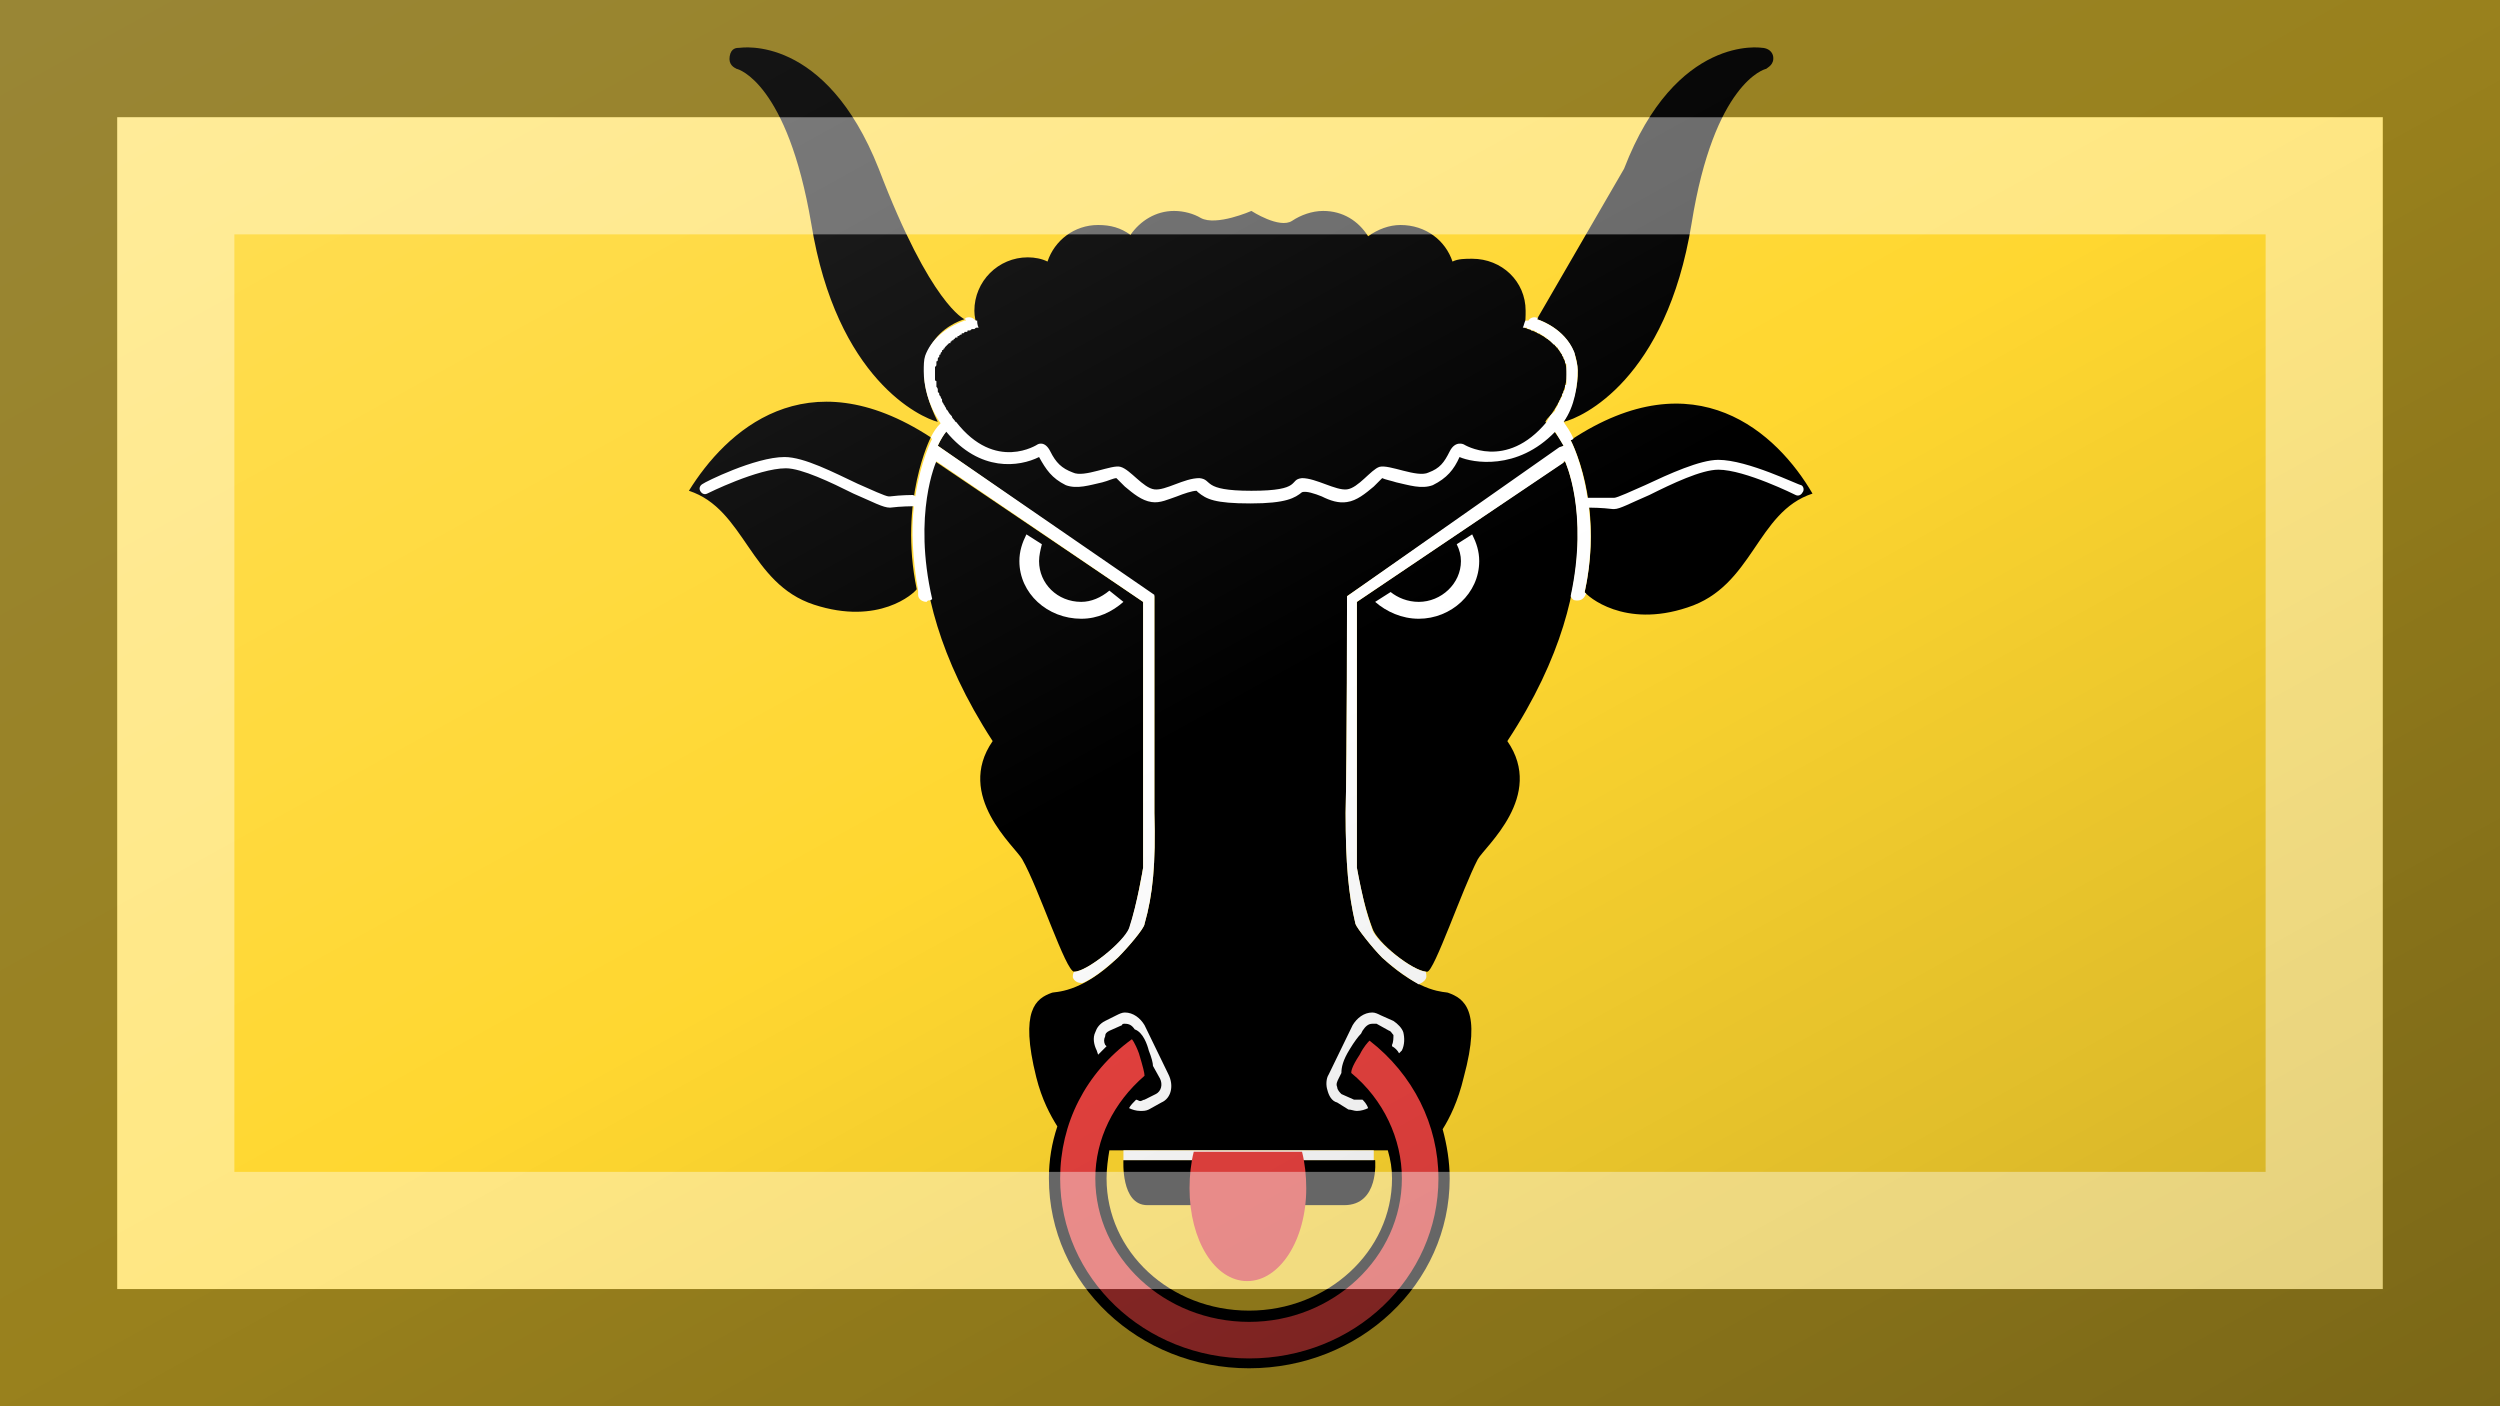 <?xml version="1.0"?>
<svg xmlns="http://www.w3.org/2000/svg" xmlns:xlink="http://www.w3.org/1999/xlink" version="1.1" width="640" height="360" viewBox="0 0 640 360">
<!-- Generated by Kreative Vexillo v1.0 -->
<style>
.black{fill:rgb(0,0,0);}
.red{fill:rgb(232,66,63);}
.white{fill:rgb(255,255,255);}
.yellow{fill:rgb(255,215,48);}
</style>
<defs>
<path id="e1" d="M -0.37 -0.46 C -0.369 -0.466 -0.365 -0.466 -0.363 -0.466 C -0.362 -0.466 -0.302 -0.476 -0.264 -0.38 C -0.227 -0.283 -0.203 -0.273 -0.203 -0.273 S -0.252 -0.26 -0.222 -0.2 C -0.234 -0.203 -0.294 -0.23 -0.312 -0.341 C -0.329 -0.441 -0.364 -0.451 -0.365 -0.451 C -0.367 -0.452 -0.371 -0.454 -0.37 -0.46 Z M 0.223 -0.2 C 0.236 -0.203 0.296 -0.23 0.314 -0.341 C 0.33 -0.441 0.366 -0.451 0.367 -0.451 C 0.368 -0.452 0.373 -0.454 0.372 -0.46 C 0.371 -0.465 0.366 -0.466 0.364 -0.466 C 0.364 -0.466 0.303 -0.476 0.266 -0.38 L 0.204 -0.273 C 0.204 -0.273 0.254 -0.259 0.223 -0.2 Z M 0.228 -0.187 C 0.228 -0.187 0.252 -0.143 0.238 -0.079 C 0.24 -0.076 0.266 -0.053 0.311 -0.068 C 0.358 -0.083 0.36 -0.136 0.4 -0.149 C 0.375 -0.192 0.317 -0.246 0.228 -0.187 Z M -0.227 -0.189 C -0.316 -0.247 -0.373 -0.193 -0.399 -0.151 C -0.359 -0.138 -0.356 -0.085 -0.31 -0.07 C -0.264 -0.055 -0.239 -0.078 -0.237 -0.081 C -0.25 -0.144 -0.227 -0.189 -0.227 -0.189 Z M -0.125 0.191 C -0.116 0.191 -0.09 0.17 -0.086 0.161 C -0.08 0.142 -0.076 0.117 -0.076 0.117 L -0.076 -0.072 L -0.224 -0.172 C -0.224 -0.172 -0.261 -0.093 -0.183 0.027 C -0.21 0.066 -0.167 0.102 -0.162 0.111 C -0.15 0.132 -0.131 0.191 -0.125 0.191 Z M -0.09 0.325 C -0.09 0.325 -0.092 0.357 -0.073 0.357 H 0.067 C 0.092 0.357 0.089 0.325 0.089 0.325 H -0.09 Z M 0.224 -0.172 L 0.076 -0.072 L 0.076 0.117 C 0.076 0.117 0.08 0.142 0.087 0.16 C 0.09 0.17 0.116 0.191 0.126 0.191 C 0.131 0.191 0.151 0.132 0.162 0.111 C 0.167 0.102 0.21 0.066 0.183 0.027 C 0.262 -0.093 0.224 -0.172 0.224 -0.172 Z M 0.152 0.266 C 0.148 0.283 0.142 0.295 0.137 0.303 C 0.14 0.314 0.142 0.326 0.142 0.338 C 0.142 0.413 0.078 0.473 -6.9999695E-4 0.473 C -0.079 0.473 -0.143 0.413 -0.143 0.338 C -0.143 0.325 -0.141 0.313 -0.137 0.301 C -0.142 0.293 -0.148 0.282 -0.152 0.266 C -0.164 0.218 -0.152 0.21 -0.141 0.206 C -0.139 0.205 -0.121 0.207 -0.094 0.181 C -0.087 0.174 -0.075 0.16 -0.075 0.157 C -0.069 0.136 -0.067 0.114 -0.068 0.078 C -0.068 0.037 -0.068 -0.076 -0.068 -0.076 L -0.222 -0.183 C -0.222 -0.183 -0.218 -0.193 -0.21 -0.2 C -0.211 -0.201 -0.212 -0.203 -0.213 -0.204 C -0.242 -0.245 -0.21 -0.263 -0.194 -0.268 C -0.195 -0.271 -0.196 -0.275 -0.196 -0.279 C -0.196 -0.3 -0.179 -0.317 -0.158 -0.317 C -0.153 -0.317 -0.148 -0.316 -0.144 -0.314 C -0.139 -0.329 -0.125 -0.34 -0.108 -0.34 C -0.099 -0.34 -0.092 -0.338 -0.085 -0.333 C -0.078 -0.343 -0.067 -0.35 -0.054 -0.35 C -0.047 -0.35 -0.04 -0.348 -0.035 -0.345 C -0.024 -0.339 0.001 -0.35 0.001 -0.35 S 0.021 -0.337 0.03 -0.343 C 0.036 -0.347 0.044 -0.35 0.052 -0.35 C 0.066 -0.35 0.077 -0.343 0.084 -0.332 C 0.091 -0.337 0.099 -0.34 0.107 -0.34 C 0.125 -0.34 0.139 -0.329 0.144 -0.314 C 0.148 -0.316 0.153 -0.316 0.158 -0.316 C 0.179 -0.316 0.196 -0.3 0.196 -0.279 C 0.196 -0.275 0.196 -0.271 0.195 -0.267 C 0.211 -0.262 0.242 -0.245 0.214 -0.205 C 0.212 -0.203 0.211 -0.202 0.21 -0.2 C 0.218 -0.193 0.223 -0.183 0.223 -0.183 L 0.069 -0.076 C 0.069 -0.076 0.069 0.037 0.068 0.078 C 0.068 0.114 0.07 0.136 0.075 0.157 C 0.076 0.16 0.087 0.174 0.094 0.181 C 0.122 0.207 0.139 0.205 0.141 0.206 C 0.152 0.21 0.165 0.218 0.152 0.266 Z M 0.101 0.338 C 0.101 0.331 0.1 0.325 0.098 0.318 H -0.1 C -0.101 0.324 -0.102 0.331 -0.102 0.338 C -0.102 0.39 -0.057 0.432 -5.9999526E-4 0.432 C 0.055 0.432 0.101 0.39 0.101 0.338 Z"/>
<path id="e2" d="M -0.09 0.318 H 0.088 V 0.325 H -0.09 C -0.09 0.325 -0.09 0.325 -0.09 0.327 H -0.09 V 0.318 Z M -0.082 0.232 C -0.076 0.234 -0.073 0.243 -0.072 0.247 C -0.07 0.252 -0.069 0.256 -0.069 0.258 L -0.064 0.267 C -0.062 0.271 -0.063 0.276 -0.067 0.278 L -0.075 0.282 C -0.076 0.282 -0.077 0.283 -0.078 0.283 C -0.079 0.283 -0.08 0.282 -0.081 0.282 C -0.083 0.284 -0.085 0.286 -0.086 0.288 C -0.084 0.289 -0.081 0.29 -0.078 0.29 C -0.076 0.29 -0.074 0.29 -0.072 0.289 L -0.063 0.284 C -0.056 0.281 -0.054 0.272 -0.058 0.264 L -0.075 0.229 C -0.078 0.224 -0.083 0.22 -0.089 0.22 C -0.091 0.22 -0.093 0.221 -0.095 0.222 L -0.103 0.226 C -0.107 0.228 -0.109 0.231 -0.11 0.234 C -0.112 0.238 -0.111 0.243 -0.109 0.247 L -0.108 0.25 C -0.106 0.248 -0.104 0.246 -0.102 0.244 L -0.103 0.243 C -0.104 0.241 -0.104 0.239 -0.103 0.237 C -0.103 0.235 -0.102 0.234 -0.1 0.233 L -0.091 0.229 C -0.091 0.228 -0.09 0.228 -0.089 0.228 C -0.086 0.228 -0.084 0.229 -0.082 0.232 Z M -0.09 -0.072 L -0.1 -0.08 C -0.106 -0.075 -0.113 -0.072 -0.12 -0.072 C -0.137 -0.072 -0.15 -0.085 -0.15 -0.101 C -0.15 -0.105 -0.149 -0.109 -0.148 -0.113 L -0.159 -0.12 C -0.162 -0.114 -0.164 -0.108 -0.164 -0.101 C -0.164 -0.078 -0.144 -0.06 -0.12 -0.06 C -0.108 -0.06 -0.098 -0.065 -0.09 -0.072 Z M 0.147 -0.113 C 0.149 -0.109 0.15 -0.105 0.15 -0.101 C 0.15 -0.085 0.136 -0.072 0.12 -0.072 C 0.112 -0.072 0.105 -0.075 0.1 -0.079 L 0.089 -0.072 C 0.097 -0.065 0.108 -0.06 0.12 -0.06 C 0.143 -0.06 0.163 -0.078 0.163 -0.101 C 0.163 -0.108 0.161 -0.114 0.158 -0.12 L 0.147 -0.113 Z M 0.392 -0.155 C 0.39 -0.155 0.354 -0.173 0.333 -0.173 C 0.32 -0.173 0.298 -0.163 0.281 -0.155 C 0.272 -0.151 0.261 -0.146 0.259 -0.146 C 0.25 -0.146 0.242 -0.146 0.242 -0.146 C 0.241 -0.146 0.241 -0.146 0.24 -0.146 C 0.236 -0.172 0.228 -0.187 0.228 -0.187 C 0.229 -0.187 0.23 -0.188 0.23 -0.188 C 0.228 -0.193 0.225 -0.197 0.223 -0.2 C 0.231 -0.211 0.233 -0.226 0.233 -0.237 C 0.233 -0.24 0.232 -0.244 0.231 -0.248 C 0.231 -0.249 0.23 -0.251 0.229 -0.253 C 0.221 -0.268 0.204 -0.273 0.204 -0.273 L 0.205 -0.274 C 0.205 -0.274 0.205 -0.274 0.204 -0.274 C 0.202 -0.275 0.199 -0.274 0.198 -0.272 L 0.196 -0.272 C 0.195 -0.271 0.195 -0.269 0.194 -0.267 C 0.195 -0.267 0.196 -0.267 0.197 -0.267 L 0.197 -0.267 C 0.197 -0.266 0.198 -0.266 0.198 -0.266 C 0.198 -0.266 0.198 -0.266 0.199 -0.266 C 0.199 -0.266 0.2 -0.266 0.2 -0.265 C 0.2 -0.265 0.2 -0.265 0.2 -0.265 C 0.201 -0.265 0.201 -0.265 0.202 -0.265 C 0.202 -0.265 0.202 -0.265 0.202 -0.265 C 0.203 -0.264 0.203 -0.264 0.204 -0.264 C 0.204 -0.264 0.204 -0.264 0.204 -0.264 C 0.204 -0.263 0.205 -0.263 0.205 -0.263 C 0.205 -0.263 0.206 -0.263 0.206 -0.263 C 0.206 -0.263 0.207 -0.262 0.207 -0.262 C 0.207 -0.262 0.207 -0.262 0.207 -0.262 C 0.208 -0.262 0.208 -0.261 0.209 -0.261 C 0.209 -0.261 0.209 -0.261 0.209 -0.261 C 0.21 -0.26 0.21 -0.26 0.21 -0.26 C 0.211 -0.26 0.211 -0.26 0.211 -0.259 C 0.211 -0.259 0.212 -0.259 0.212 -0.259 C 0.212 -0.259 0.212 -0.258 0.213 -0.258 C 0.213 -0.258 0.213 -0.258 0.214 -0.257 C 0.214 -0.257 0.214 -0.257 0.214 -0.257 C 0.215 -0.256 0.215 -0.256 0.216 -0.255 C 0.216 -0.255 0.217 -0.255 0.217 -0.255 C 0.217 -0.254 0.217 -0.254 0.217 -0.254 C 0.218 -0.254 0.218 -0.253 0.218 -0.253 C 0.219 -0.253 0.219 -0.253 0.219 -0.252 C 0.219 -0.252 0.219 -0.252 0.22 -0.251 C 0.22 -0.251 0.22 -0.251 0.22 -0.251 C 0.22 -0.25 0.221 -0.25 0.221 -0.249 C 0.221 -0.249 0.221 -0.249 0.221 -0.249 C 0.222 -0.248 0.222 -0.248 0.222 -0.248 C 0.222 -0.247 0.222 -0.247 0.222 -0.247 C 0.223 -0.246 0.223 -0.246 0.223 -0.246 C 0.223 -0.245 0.223 -0.245 0.223 -0.245 C 0.224 -0.244 0.224 -0.244 0.224 -0.243 C 0.224 -0.243 0.224 -0.243 0.224 -0.243 C 0.224 -0.242 0.224 -0.242 0.225 -0.241 C 0.225 -0.241 0.225 -0.241 0.225 -0.24 C 0.225 -0.24 0.225 -0.239 0.225 -0.239 C 0.225 -0.239 0.225 -0.238 0.225 -0.238 C 0.225 -0.237 0.225 -0.237 0.225 -0.237 C 0.225 -0.236 0.225 -0.236 0.225 -0.235 C 0.225 -0.235 0.225 -0.234 0.225 -0.234 C 0.225 -0.234 0.225 -0.233 0.225 -0.233 C 0.225 -0.232 0.225 -0.232 0.225 -0.231 C 0.225 -0.231 0.225 -0.231 0.225 -0.23 C 0.225 -0.23 0.225 -0.229 0.225 -0.229 C 0.225 -0.228 0.225 -0.228 0.225 -0.227 C 0.225 -0.227 0.225 -0.226 0.224 -0.226 C 0.224 -0.225 0.224 -0.225 0.224 -0.225 C 0.224 -0.224 0.224 -0.223 0.224 -0.223 C 0.223 -0.222 0.223 -0.222 0.223 -0.222 C 0.223 -0.221 0.223 -0.22 0.222 -0.22 C 0.222 -0.219 0.222 -0.219 0.222 -0.218 C 0.222 -0.218 0.221 -0.217 0.221 -0.217 C 0.221 -0.216 0.221 -0.216 0.22 -0.215 C 0.22 -0.214 0.22 -0.214 0.219 -0.213 C 0.219 -0.213 0.219 -0.212 0.219 -0.212 C 0.218 -0.211 0.218 -0.21 0.217 -0.209 C 0.217 -0.209 0.217 -0.209 0.217 -0.208 C 0.216 -0.207 0.215 -0.206 0.214 -0.205 C 0.213 -0.204 0.213 -0.203 0.212 -0.202 C 0.212 -0.201 0.211 -0.201 0.211 -0.2 C 0.182 -0.165 0.152 -0.184 0.152 -0.184 S 0.146 -0.187 0.142 -0.179 C 0.138 -0.171 0.135 -0.167 0.127 -0.164 C 0.119 -0.16 0.099 -0.17 0.092 -0.168 C 0.086 -0.166 0.077 -0.153 0.069 -0.152 C 0.061 -0.151 0.047 -0.16 0.037 -0.16 C 0.027 -0.159 0.038 -0.151 0.001 -0.151 C -0.035 -0.151 -0.026 -0.159 -0.036 -0.16 C -0.047 -0.16 -0.06 -0.151 -0.068 -0.152 C -0.076 -0.153 -0.085 -0.166 -0.092 -0.168 C -0.098 -0.17 -0.118 -0.16 -0.126 -0.164 C -0.134 -0.167 -0.138 -0.171 -0.142 -0.179 C -0.146 -0.187 -0.151 -0.184 -0.151 -0.184 S -0.181 -0.164 -0.209 -0.2 L -0.209 -0.2 C -0.21 -0.2 -0.21 -0.201 -0.21 -0.201 C -0.211 -0.202 -0.212 -0.203 -0.212 -0.204 C -0.213 -0.205 -0.214 -0.206 -0.215 -0.208 C -0.215 -0.208 -0.215 -0.208 -0.216 -0.209 C -0.216 -0.21 -0.217 -0.211 -0.217 -0.211 C -0.217 -0.212 -0.218 -0.212 -0.218 -0.213 C -0.218 -0.213 -0.219 -0.214 -0.219 -0.215 C -0.219 -0.215 -0.219 -0.216 -0.219 -0.216 C -0.22 -0.217 -0.22 -0.218 -0.22 -0.218 C -0.221 -0.219 -0.221 -0.219 -0.221 -0.22 C -0.221 -0.22 -0.221 -0.221 -0.222 -0.221 C -0.222 -0.222 -0.222 -0.222 -0.222 -0.223 C -0.222 -0.223 -0.222 -0.224 -0.223 -0.225 C -0.223 -0.225 -0.223 -0.225 -0.223 -0.226 C -0.223 -0.226 -0.223 -0.227 -0.223 -0.227 C -0.223 -0.228 -0.223 -0.228 -0.223 -0.229 C -0.224 -0.229 -0.224 -0.23 -0.224 -0.23 C -0.224 -0.231 -0.224 -0.231 -0.224 -0.231 C -0.224 -0.232 -0.224 -0.233 -0.224 -0.233 C -0.224 -0.233 -0.224 -0.234 -0.224 -0.234 C -0.224 -0.235 -0.224 -0.235 -0.224 -0.236 C -0.224 -0.236 -0.224 -0.236 -0.224 -0.237 C -0.224 -0.237 -0.224 -0.238 -0.224 -0.238 C -0.224 -0.238 -0.224 -0.239 -0.224 -0.239 C -0.223 -0.24 -0.223 -0.24 -0.223 -0.241 C -0.223 -0.241 -0.223 -0.241 -0.223 -0.242 C -0.223 -0.242 -0.223 -0.242 -0.223 -0.243 C -0.223 -0.243 -0.222 -0.243 -0.222 -0.244 C -0.222 -0.244 -0.222 -0.245 -0.222 -0.245 C -0.222 -0.245 -0.222 -0.246 -0.221 -0.246 C -0.221 -0.246 -0.221 -0.247 -0.221 -0.247 C -0.221 -0.247 -0.221 -0.248 -0.22 -0.248 C -0.22 -0.248 -0.22 -0.249 -0.22 -0.249 C -0.22 -0.249 -0.219 -0.25 -0.219 -0.25 C -0.219 -0.25 -0.219 -0.251 -0.219 -0.251 C -0.218 -0.251 -0.218 -0.251 -0.218 -0.252 C -0.218 -0.252 -0.217 -0.252 -0.217 -0.253 C -0.217 -0.253 -0.217 -0.253 -0.217 -0.253 C -0.216 -0.254 -0.216 -0.254 -0.216 -0.254 C -0.216 -0.254 -0.215 -0.255 -0.215 -0.255 C -0.215 -0.255 -0.215 -0.255 -0.214 -0.256 C -0.214 -0.256 -0.214 -0.256 -0.213 -0.256 C -0.213 -0.257 -0.213 -0.257 -0.213 -0.257 C -0.212 -0.257 -0.212 -0.258 -0.212 -0.258 C -0.212 -0.258 -0.211 -0.258 -0.211 -0.258 C -0.211 -0.259 -0.21 -0.259 -0.21 -0.259 C -0.21 -0.259 -0.21 -0.26 -0.209 -0.26 C -0.209 -0.26 -0.209 -0.26 -0.208 -0.26 C -0.208 -0.261 -0.208 -0.261 -0.208 -0.261 C -0.207 -0.261 -0.207 -0.261 -0.206 -0.262 C -0.206 -0.262 -0.206 -0.262 -0.206 -0.262 C -0.205 -0.262 -0.205 -0.262 -0.205 -0.263 C -0.204 -0.263 -0.204 -0.263 -0.204 -0.263 C -0.204 -0.263 -0.203 -0.263 -0.203 -0.264 C -0.203 -0.264 -0.202 -0.264 -0.202 -0.264 C -0.202 -0.264 -0.201 -0.264 -0.201 -0.264 C -0.201 -0.265 -0.201 -0.265 -0.2 -0.265 C -0.2 -0.265 -0.2 -0.265 -0.199 -0.265 C -0.199 -0.265 -0.199 -0.265 -0.199 -0.265 C -0.198 -0.266 -0.198 -0.266 -0.197 -0.266 C -0.197 -0.266 -0.197 -0.266 -0.197 -0.266 C -0.197 -0.266 -0.196 -0.266 -0.196 -0.266 C -0.196 -0.266 -0.196 -0.266 -0.196 -0.266 C -0.195 -0.267 -0.195 -0.267 -0.194 -0.267 C -0.194 -0.267 -0.193 -0.267 -0.193 -0.267 C -0.194 -0.269 -0.194 -0.271 -0.194 -0.272 L -0.195 -0.272 C -0.197 -0.274 -0.199 -0.275 -0.202 -0.274 C -0.202 -0.274 -0.203 -0.273 -0.203 -0.273 C -0.202 -0.273 -0.202 -0.272 -0.202 -0.272 S -0.202 -0.272 -0.202 -0.272 L -0.203 -0.272 C -0.217 -0.267 -0.227 -0.258 -0.231 -0.247 C -0.232 -0.244 -0.232 -0.24 -0.232 -0.236 C -0.232 -0.226 -0.229 -0.212 -0.22 -0.199 C -0.223 -0.196 -0.225 -0.193 -0.227 -0.189 C -0.227 -0.188 -0.226 -0.188 -0.226 -0.188 C -0.226 -0.188 -0.234 -0.173 -0.238 -0.147 C -0.238 -0.147 -0.239 -0.148 -0.24 -0.148 C -0.24 -0.148 -0.248 -0.148 -0.256 -0.147 C -0.256 -0.147 -0.256 -0.147 -0.257 -0.147 C -0.259 -0.147 -0.27 -0.152 -0.279 -0.156 C -0.296 -0.164 -0.317 -0.175 -0.331 -0.175 C -0.352 -0.175 -0.388 -0.157 -0.389 -0.156 C -0.391 -0.155 -0.392 -0.153 -0.391 -0.151 C -0.39 -0.149 -0.388 -0.148 -0.386 -0.149 C -0.386 -0.149 -0.35 -0.167 -0.33 -0.167 C -0.319 -0.167 -0.298 -0.157 -0.282 -0.149 C -0.268 -0.143 -0.261 -0.139 -0.256 -0.139 C -0.256 -0.139 -0.256 -0.139 -0.256 -0.139 C -0.248 -0.14 -0.24 -0.14 -0.24 -0.14 C -0.239 -0.14 -0.239 -0.14 -0.239 -0.14 C -0.241 -0.123 -0.24 -0.103 -0.236 -0.08 C -0.236 -0.08 -0.236 -0.079 -0.236 -0.079 C -0.236 -0.078 -0.236 -0.078 -0.236 -0.077 C -0.236 -0.074 -0.233 -0.072 -0.23 -0.072 C -0.23 -0.072 -0.23 -0.072 -0.229 -0.073 C -0.228 -0.073 -0.227 -0.073 -0.226 -0.074 C -0.24 -0.135 -0.223 -0.172 -0.223 -0.172 L -0.076 -0.072 L -0.076 0.117 C -0.076 0.117 -0.08 0.142 -0.086 0.16 C -0.09 0.17 -0.116 0.191 -0.125 0.191 C -0.126 0.192 -0.126 0.194 -0.126 0.195 C -0.125 0.198 -0.122 0.199 -0.12 0.199 C -0.12 0.199 -0.12 0.199 -0.119 0.199 C -0.112 0.196 -0.104 0.19 -0.094 0.181 C -0.087 0.174 -0.075 0.16 -0.075 0.157 C -0.069 0.136 -0.067 0.114 -0.068 0.078 C -0.068 0.037 -0.068 -0.077 -0.068 -0.077 L -0.222 -0.183 C -0.222 -0.183 -0.22 -0.188 -0.216 -0.193 C -0.192 -0.164 -0.164 -0.168 -0.15 -0.175 C -0.15 -0.175 -0.15 -0.175 -0.15 -0.175 C -0.145 -0.166 -0.141 -0.16 -0.131 -0.155 C -0.123 -0.152 -0.114 -0.155 -0.105 -0.157 C -0.101 -0.158 -0.097 -0.16 -0.095 -0.16 C -0.094 -0.159 -0.091 -0.156 -0.089 -0.154 C -0.083 -0.149 -0.077 -0.144 -0.07 -0.143 C -0.064 -0.142 -0.058 -0.145 -0.052 -0.147 C -0.047 -0.149 -0.041 -0.151 -0.038 -0.151 C -0.038 -0.151 -0.037 -0.15 -0.037 -0.15 C -0.037 -0.15 -0.037 -0.15 -0.037 -0.15 C -0.031 -0.145 -0.025 -0.142 2.99979E-4 -0.142 C 0.026 -0.142 0.032 -0.146 0.037 -0.15 C 0.037 -0.15 0.037 -0.15 0.037 -0.15 C 0.037 -0.15 0.037 -0.15 0.037 -0.15 C 0.04 -0.151 0.046 -0.149 0.051 -0.147 C 0.057 -0.144 0.063 -0.142 0.069 -0.143 C 0.076 -0.144 0.082 -0.149 0.088 -0.154 C 0.09 -0.156 0.093 -0.159 0.094 -0.16 C 0.096 -0.159 0.101 -0.158 0.104 -0.157 C 0.113 -0.155 0.122 -0.152 0.13 -0.155 C 0.14 -0.16 0.145 -0.166 0.149 -0.175 C 0.149 -0.175 0.149 -0.175 0.149 -0.175 C 0.158 -0.171 0.19 -0.165 0.217 -0.193 C 0.22 -0.188 0.223 -0.183 0.223 -0.183 L 0.22 -0.182 C 0.22 -0.182 0.22 -0.182 0.22 -0.182 C 0.22 -0.182 0.22 -0.182 0.22 -0.182 L 0.069 -0.076 C 0.069 -0.076 0.069 0.037 0.068 0.078 C 0.068 0.114 0.07 0.136 0.075 0.157 C 0.076 0.16 0.087 0.174 0.094 0.181 C 0.104 0.19 0.113 0.196 0.12 0.2 C 0.122 0.199 0.124 0.198 0.125 0.196 C 0.126 0.194 0.125 0.192 0.125 0.191 C 0.115 0.19 0.09 0.17 0.087 0.161 C 0.086 0.158 0.085 0.155 0.084 0.152 C 0.083 0.149 0.082 0.145 0.081 0.141 C 0.078 0.128 0.076 0.117 0.076 0.117 L 0.076 -0.072 L 0.223 -0.171 C 0.223 -0.172 0.223 -0.172 0.224 -0.172 C 0.224 -0.172 0.224 -0.172 0.224 -0.172 L 0.224 -0.172 C 0.224 -0.172 0.241 -0.136 0.228 -0.076 C 0.229 -0.074 0.23 -0.073 0.232 -0.073 C 0.232 -0.073 0.233 -0.073 0.233 -0.073 C 0.236 -0.073 0.238 -0.075 0.239 -0.078 C 0.238 -0.078 0.238 -0.079 0.238 -0.079 C 0.243 -0.102 0.243 -0.122 0.241 -0.139 C 0.241 -0.139 0.242 -0.139 0.242 -0.139 C 0.242 -0.139 0.25 -0.139 0.258 -0.138 C 0.258 -0.138 0.258 -0.138 0.259 -0.138 C 0.263 -0.138 0.27 -0.142 0.284 -0.148 C 0.3 -0.156 0.321 -0.166 0.333 -0.166 C 0.352 -0.166 0.388 -0.148 0.388 -0.148 C 0.39 -0.147 0.392 -0.148 0.393 -0.15 C 0.394 -0.151 0.394 -0.154 0.392 -0.155 Z M 0.102 0.226 L 0.093 0.222 C 0.091 0.221 0.089 0.22 0.087 0.22 C 0.081 0.22 0.076 0.224 0.073 0.229 L 0.056 0.264 C 0.054 0.267 0.054 0.272 0.055 0.275 C 0.056 0.279 0.058 0.283 0.062 0.284 L 0.07 0.289 C 0.072 0.289 0.074 0.29 0.076 0.29 C 0.076 0.29 0.076 0.29 0.076 0.29 C 0.079 0.29 0.082 0.289 0.084 0.288 C 0.083 0.285 0.081 0.283 0.08 0.282 C 0.079 0.282 0.078 0.282 0.076 0.282 C 0.075 0.282 0.074 0.282 0.074 0.282 L 0.065 0.278 C 0.064 0.277 0.062 0.275 0.062 0.273 C 0.061 0.271 0.062 0.269 0.063 0.267 L 0.065 0.263 C 0.065 0.259 0.066 0.254 0.071 0.246 C 0.074 0.241 0.077 0.237 0.079 0.235 L 0.08 0.233 C 0.082 0.23 0.084 0.228 0.087 0.228 C 0.088 0.228 0.089 0.228 0.09 0.228 L 0.099 0.233 C 0.1 0.233 0.101 0.235 0.102 0.236 C 0.102 0.238 0.102 0.241 0.101 0.243 L 0.101 0.244 C 0.103 0.245 0.105 0.247 0.106 0.249 L 0.108 0.247 C 0.11 0.243 0.11 0.238 0.109 0.234 C 0.108 0.231 0.105 0.228 0.102 0.226 Z"/>
<path id="e3" d="M 0.134 0.338 C 0.134 0.409 0.074 0.466 -5.9999526E-4 0.466 C -0.075 0.466 -0.135 0.409 -0.135 0.338 C -0.135 0.299 -0.117 0.263 -0.084 0.239 C -0.084 0.239 -0.082 0.241 -0.079 0.249 C -0.076 0.259 -0.075 0.263 -0.075 0.265 C -0.097 0.284 -0.11 0.31 -0.11 0.338 C -0.11 0.394 -0.061 0.44 -6.000027E-4 0.44 C 0.059 0.44 0.108 0.394 0.108 0.338 C 0.108 0.31 0.095 0.282 0.072 0.263 C 0.072 0.262 0.072 0.259 0.078 0.25 C 0.081 0.244 0.084 0.241 0.085 0.24 C 0.116 0.264 0.134 0.3 0.134 0.338 Z M 0.037 0.319 C 0.029 0.319 -0.019 0.319 -0.04 0.319 C -0.042 0.327 -0.043 0.336 -0.043 0.345 C -0.043 0.382 -0.025 0.411 -0.002 0.411 C 0.021 0.411 0.04 0.382 0.04 0.345 C 0.04 0.336 0.039 0.327 0.037 0.319"/>
<linearGradient id="glaze" x1="0%" y1="0%" x2="100%" y2="100%">
<stop offset="0%" stop-color="rgb(255,255,255)" stop-opacity="0.2"/>
<stop offset="49.999%" stop-color="rgb(255,255,255)" stop-opacity="0.0"/>
<stop offset="50.001%" stop-color="rgb(0,0,0)" stop-opacity="0.0"/>
<stop offset="100%" stop-color="rgb(0,0,0)" stop-opacity="0.2"/>
</linearGradient>
</defs>
<g>
<rect x="0" y="0" width="640" height="360" class="yellow"/>
<use xlink:href="#e1" transform="translate(320 180) scale(360 360) rotate(0)" class="black"/>
<use xlink:href="#e2" transform="translate(320 180) scale(360 360) rotate(0)" class="white"/>
<use xlink:href="#e3" transform="translate(320 180) scale(360 360) rotate(0)" class="red"/>
</g>
<g>
<rect x="0" y="0" width="640" height="360" fill="url(#glaze)"/>
<path d="M 30 30 L 610 30 L 610 330 L 30 330 Z M 60 60 L 60 300 L 580 300 L 580 60 Z" fill="rgb(255,255,255)" opacity="0.4"/>
<path d="M 0 0 L 640 0 L 640 360 L 0 360 Z M 30 30 L 30 330 L 610 330 L 610 30 Z" fill="rgb(0,0,0)" opacity="0.4"/>
</g>
</svg>
